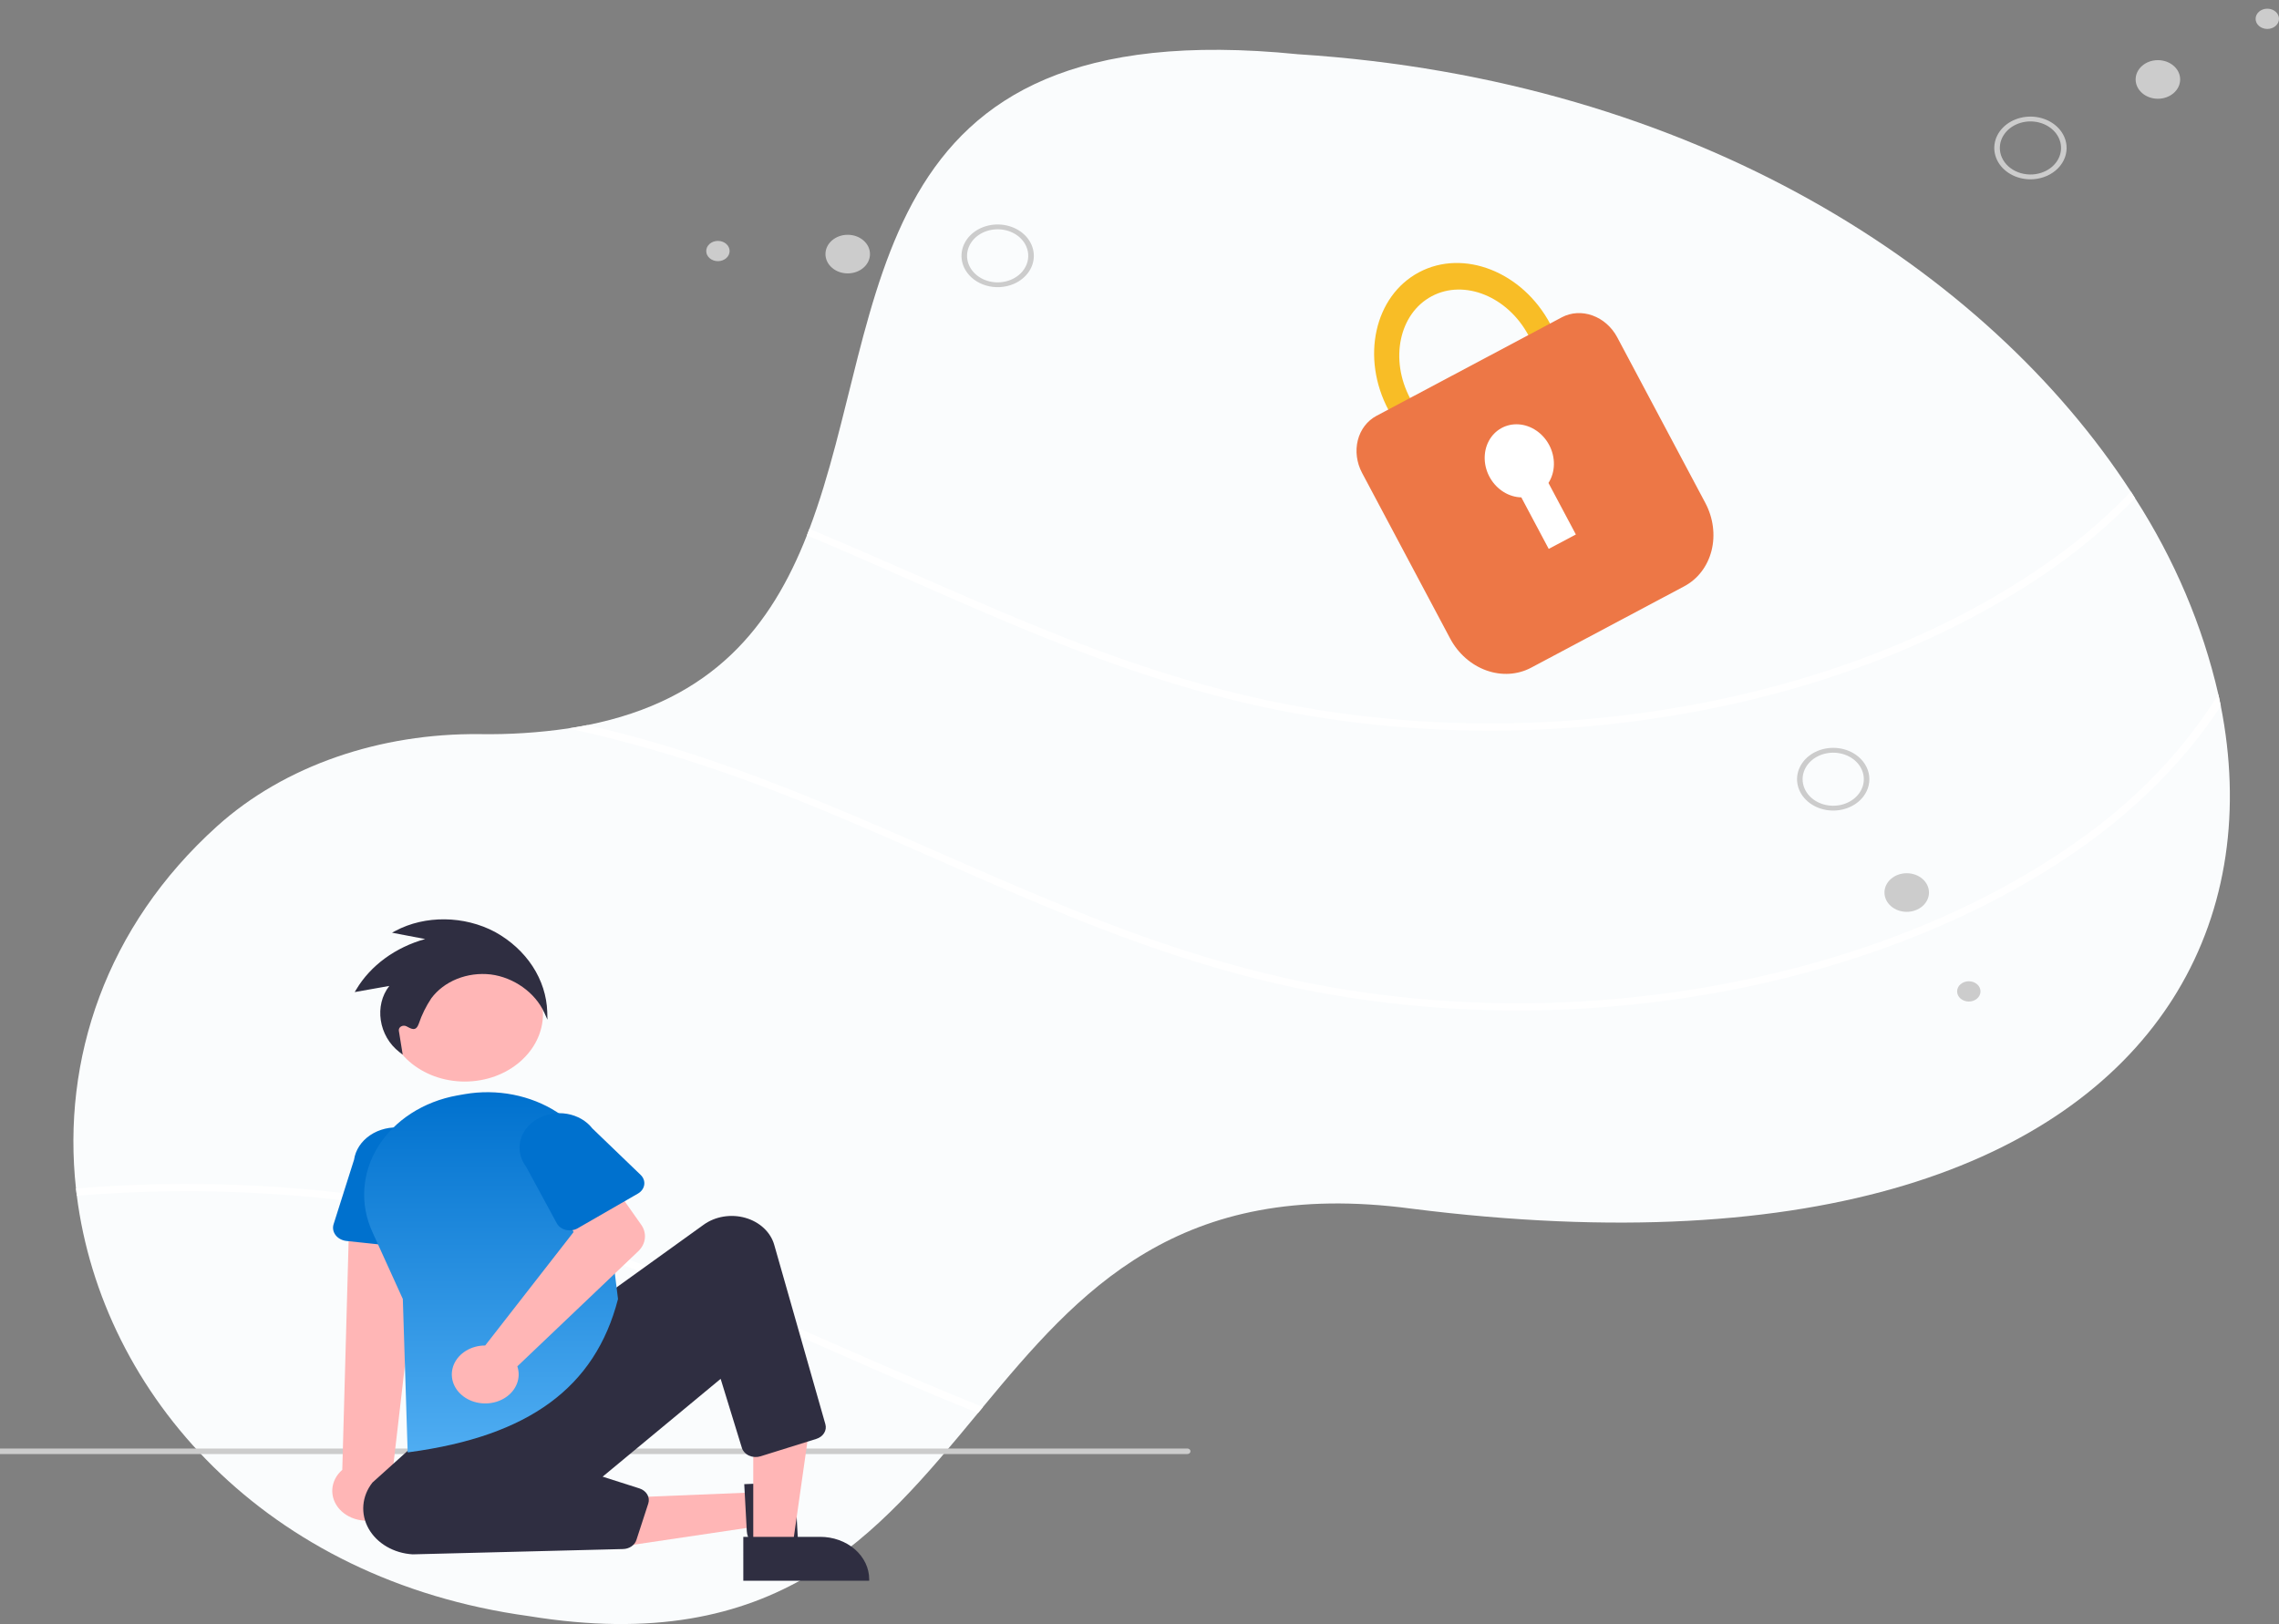<svg width="390" height="278" viewBox="0 0 390 278" fill="none" xmlns="http://www.w3.org/2000/svg">
<rect x="0" y="0" width="390" height="278" fill="#808080" stroke="none"/>
<g clip-path="url(#clip0_8_199)">
<path d="M372.547 169.81C372.113 170.532 371.661 171.242 371.194 171.949C353.301 198.984 311.678 215.774 241.482 206.887C201.625 201.602 184.651 220.989 168.215 240.848C167.934 241.19 167.653 241.533 167.367 241.876C150.155 262.7 133.114 283.583 90.506 276.641C45.335 270.447 17.457 238.638 13.144 204.678C13.091 204.265 13.044 203.848 13.001 203.435C10.577 181.417 18.067 158.619 37.174 141.408C48.715 131.014 65.113 125.493 82.04 125.666C87.136 125.749 92.23 125.421 97.257 124.688C98.366 124.518 99.443 124.333 100.49 124.122C122.054 119.848 131.991 107.142 138.085 91.636C138.228 91.269 138.371 90.901 138.509 90.529C152.503 53.551 146.032 1.648 222.108 9.283C290.185 13.636 340.146 46.374 364.652 84.145C364.895 84.525 365.138 84.905 365.376 85.285C372.112 95.765 376.918 107.094 379.622 118.861C379.774 119.522 379.912 120.183 380.041 120.843C383.507 138.385 381.236 155.435 372.547 169.81Z" fill="#FAFCFD"/>
<path d="M365.376 85.285C360.492 90.319 354.988 94.876 348.964 98.875C325.495 114.484 295.77 122.949 266.446 124.725C251.375 125.644 236.231 124.752 221.442 122.074C206.396 119.34 192.045 114.525 178.147 108.901C164.63 103.43 151.512 97.26 138.085 91.636C138.228 91.269 138.371 90.901 138.509 90.529C153.15 96.641 167.491 103.376 182.304 109.198C196.259 114.686 210.705 119.163 225.812 121.558C240.886 123.931 256.27 124.454 271.512 123.11C300.756 120.558 330.504 111.201 352.987 94.46C357.208 91.318 361.111 87.867 364.652 84.145C364.895 84.525 365.138 84.905 365.376 85.285Z" fill="white"/>
<path d="M380.041 120.843C373.508 130.89 364.286 139.752 353.725 146.776C330.257 162.385 300.532 170.85 271.207 172.626C256.136 173.545 240.992 172.653 226.203 169.975C211.157 167.241 196.807 162.426 182.908 156.802C168.758 151.074 155.04 144.579 140.952 138.744C126.877 132.913 112.412 127.942 97.257 124.688C98.366 124.518 99.443 124.333 100.49 124.122C101.48 124.345 102.468 124.576 103.452 124.816C133.086 132.001 159.24 146.161 187.065 157.099C201.02 162.587 215.466 167.063 230.574 169.459C245.647 171.832 261.031 172.355 276.273 171.011C305.517 168.459 335.266 159.102 357.748 142.361C366.647 135.764 374.063 127.797 379.622 118.861C379.774 119.522 379.912 120.182 380.041 120.843Z" fill="white"/>
<path d="M85.835 209.055C115.031 216.133 140.847 229.983 168.215 240.848C167.934 241.19 167.653 241.533 167.367 241.876C166.672 241.599 165.982 241.323 165.291 241.042C151.141 235.314 137.424 228.819 123.335 222.984C108.96 217.029 94.181 211.971 78.674 208.721C57.238 204.243 35.095 202.877 13.144 204.678C13.091 204.265 13.044 203.848 13.001 203.435C37.471 201.432 62.157 203.337 85.835 209.055Z" fill="white"/>
<path d="M203.182 248.899H-4.455C-4.6 248.899 -4.738 248.849 -4.84 248.76C-4.943 248.672 -5 248.551 -5 248.426C-5 248.301 -4.943 248.18 -4.84 248.092C-4.738 248.003 -4.6 247.953 -4.455 247.953H203.182C203.327 247.953 203.466 248.003 203.568 248.092C203.67 248.18 203.727 248.301 203.727 248.426C203.727 248.551 203.67 248.672 203.568 248.76C203.466 248.849 203.327 248.899 203.182 248.899Z" fill="#CCCCCC"/>
<path d="M79.537 185.136C86.929 185.136 92.922 179.938 92.922 173.527C92.922 167.116 86.929 161.918 79.537 161.918C72.144 161.918 66.152 167.116 66.152 173.527C66.152 179.938 72.144 185.136 79.537 185.136Z" fill="#FFB6B6"/>
<path d="M129.62 255.44L129.933 261.229L104.339 265.029L103.878 256.486L129.62 255.44Z" fill="#FFB6B6"/>
<path d="M136.01 253.701L136.721 266.86L136.448 266.871C134.346 266.991 132.251 266.552 130.444 265.612C128.81 264.709 127.87 263.458 127.796 262.09V262.09L127.362 254.053L136.01 253.701Z" fill="#2F2E41"/>
<path d="M128.904 264.965L135.586 264.965L138.764 242.614L128.903 242.615L128.904 264.965Z" fill="#FFB6B6"/>
<path d="M127.2 263.073L140.358 263.073H140.359C141.46 263.073 142.55 263.261 143.568 263.626C144.585 263.992 145.509 264.528 146.288 265.203C147.067 265.878 147.684 266.68 148.106 267.562C148.527 268.444 148.744 269.39 148.744 270.345V270.582L127.201 270.582L127.2 263.073Z" fill="#2F2E41"/>
<path d="M65.827 259.551C66.559 259.166 67.185 258.647 67.66 258.03C68.136 257.413 68.45 256.713 68.58 255.979C68.71 255.245 68.653 254.496 68.413 253.784C68.172 253.071 67.755 252.413 67.19 251.855L72.523 205.841L59.822 206.611L58.574 251.6C57.557 252.485 56.95 253.663 56.868 254.911C56.786 256.159 57.234 257.389 58.128 258.369C59.022 259.349 60.3 260.011 61.719 260.229C63.138 260.447 64.599 260.205 65.827 259.551V259.551Z" fill="#FFB6B6"/>
<path d="M72.461 213.817L59.3 212.426C58.925 212.386 58.565 212.277 58.244 212.106C57.922 211.935 57.647 211.706 57.437 211.434C57.227 211.162 57.087 210.854 57.026 210.531C56.966 210.208 56.986 209.878 57.086 209.563L60.591 198.509C60.835 196.849 61.829 195.34 63.353 194.314C64.879 193.288 66.81 192.828 68.726 193.035C70.641 193.243 72.383 194.1 73.57 195.42C74.758 196.74 75.293 198.414 75.059 200.076L75.402 211.498C75.412 211.825 75.34 212.15 75.192 212.451C75.044 212.752 74.823 213.022 74.544 213.242C74.264 213.462 73.934 213.627 73.574 213.726C73.215 213.826 72.835 213.857 72.461 213.817Z" fill="#0071CE"/>
<path d="M70.62 266.069C69.025 265.974 67.487 265.516 66.162 264.741C64.836 263.966 63.771 262.901 63.072 261.654C62.373 260.407 62.067 259.022 62.183 257.639C62.299 256.257 62.834 254.925 63.734 253.779L72.331 246.039L103.667 221.697L120.42 209.641C121.397 208.937 122.565 208.46 123.813 208.255C125.061 208.05 126.348 208.123 127.555 208.467C128.762 208.812 129.848 209.416 130.711 210.224C131.575 211.032 132.188 212.017 132.493 213.086L141.245 243.794C141.392 244.305 141.315 244.845 141.028 245.309C140.742 245.773 140.267 246.128 139.695 246.306L130.153 249.285C129.834 249.385 129.494 249.426 129.155 249.406C128.816 249.385 128.486 249.305 128.185 249.168C127.884 249.031 127.619 248.842 127.407 248.612C127.195 248.382 127.04 248.116 126.953 247.832L123.323 236.027L103.127 252.771L109.429 254.783C110.006 254.97 110.483 255.338 110.763 255.814C111.043 256.291 111.107 256.841 110.942 257.356L108.905 263.613C108.765 264.049 108.467 264.435 108.055 264.714C107.643 264.992 107.139 265.149 106.617 265.161L70.62 266.069Z" fill="#2F2E41"/>
<path d="M69.764 248.616L68.935 222.358L63.706 210.842C62.639 208.492 62.176 205.968 62.351 203.448C62.526 200.927 63.334 198.469 64.718 196.248C66.103 194.026 68.03 192.094 70.366 190.586C72.702 189.078 75.39 188.031 78.241 187.518C78.671 187.441 79.101 187.365 79.529 187.292C82.264 186.821 85.082 186.852 87.803 187.382C90.523 187.913 93.086 188.932 95.325 190.373C97.564 191.814 99.431 193.646 100.805 195.75C102.179 197.855 103.029 200.186 103.302 202.592L105.759 222.36L105.749 222.398C101.832 237.512 90.494 245.83 70.069 248.575L69.764 248.616Z" fill="url(#paint0_linear_8_199)"/>
<path d="M82.13 230.377C82.428 230.337 82.729 230.318 83.03 230.319L98.159 210.895L95.294 205.771L103.644 201.01L109.733 209.653C110.225 210.351 110.442 211.169 110.352 211.984C110.263 212.798 109.871 213.566 109.236 214.171L88.531 233.886C88.856 234.854 88.834 235.884 88.467 236.84C88.101 237.796 87.408 238.633 86.48 239.239C85.552 239.845 84.433 240.191 83.272 240.233C82.111 240.274 80.964 240.007 79.982 239.469C79 238.931 78.23 238.146 77.775 237.219C77.32 236.292 77.201 235.266 77.434 234.279C77.668 233.292 78.242 232.39 79.08 231.693C79.919 230.996 80.983 230.537 82.13 230.377Z" fill="#FFB6B6"/>
<path d="M96.835 210.533C96.495 210.451 96.18 210.307 95.911 210.109C95.642 209.912 95.425 209.666 95.275 209.39L90.043 199.727C89.046 198.425 88.684 196.832 89.038 195.299C89.392 193.766 90.433 192.417 91.931 191.548C93.43 190.679 95.265 190.361 97.034 190.663C98.803 190.966 100.361 191.864 101.368 193.161L109.634 201.117C109.87 201.344 110.047 201.613 110.152 201.904C110.258 202.196 110.289 202.504 110.245 202.807C110.201 203.111 110.082 203.402 109.896 203.662C109.711 203.922 109.463 204.144 109.169 204.313L98.852 210.257C98.558 210.426 98.226 210.538 97.878 210.586C97.53 210.634 97.174 210.616 96.835 210.533Z" fill="#0071CE"/>
<path d="M347.963 30.678C346.742 30.763 345.52 30.533 344.451 30.015C343.382 29.498 342.513 28.718 341.956 27.773C341.398 26.828 341.176 25.76 341.317 24.706C341.459 23.651 341.958 22.657 342.751 21.848C343.545 21.04 344.597 20.453 345.774 20.163C346.952 19.873 348.202 19.892 349.367 20.218C350.532 20.545 351.56 21.163 352.319 21.996C353.079 22.828 353.537 23.838 353.635 24.896C353.767 26.315 353.243 27.721 352.18 28.806C351.116 29.89 349.599 30.564 347.963 30.678ZM347.886 29.855C348.919 29.782 349.903 29.446 350.716 28.889C351.528 28.331 352.131 27.578 352.45 26.723C352.768 25.868 352.787 24.95 352.504 24.086C352.221 23.222 351.649 22.45 350.86 21.867C350.071 21.285 349.1 20.919 348.072 20.815C347.043 20.711 346.001 20.874 345.079 21.284C344.157 21.693 343.396 22.33 342.891 23.115C342.387 23.899 342.162 24.796 342.245 25.692C342.3 26.286 342.49 26.866 342.803 27.397C343.117 27.928 343.548 28.4 344.071 28.786C344.595 29.173 345.202 29.466 345.856 29.65C346.511 29.833 347.201 29.902 347.886 29.855V29.855Z" fill="#CCCCCC"/>
<path d="M369.276 16.904C371.38 16.904 373.085 15.424 373.085 13.6C373.085 11.775 371.38 10.296 369.276 10.296C367.172 10.296 365.467 11.775 365.467 13.6C365.467 15.424 367.172 16.904 369.276 16.904Z" fill="#CCCCCC"/>
<path d="M387.999 4.956C389.104 4.956 390 4.18 390 3.221C390 2.263 389.104 1.486 387.999 1.486C386.894 1.486 385.998 2.263 385.998 3.221C385.998 4.18 386.894 4.956 387.999 4.956Z" fill="#CCCCCC"/>
<path d="M318.879 136.341C318.204 137.227 317.241 137.919 316.113 138.33C314.984 138.742 313.74 138.854 312.538 138.652C311.336 138.45 310.231 137.944 309.36 137.197C308.49 136.45 307.895 135.496 307.65 134.456C307.405 133.416 307.521 132.336 307.984 131.353C308.447 130.37 309.235 129.528 310.249 128.933C311.264 128.339 312.459 128.019 313.683 128.013C314.907 128.008 316.106 128.317 317.127 128.903C318.495 129.689 319.448 130.913 319.776 132.308C320.105 133.702 319.782 135.153 318.879 136.341ZM309.345 130.877C308.774 131.627 308.472 132.507 308.477 133.405C308.483 134.303 308.795 135.18 309.375 135.925C309.955 136.669 310.776 137.248 311.735 137.587C312.694 137.927 313.748 138.012 314.763 137.832C315.778 137.652 316.708 137.215 317.437 136.577C318.166 135.938 318.66 135.127 318.857 134.245C319.053 133.363 318.944 132.45 318.543 131.622C318.142 130.793 317.466 130.087 316.602 129.592C315.443 128.929 314.027 128.692 312.667 128.933C311.306 129.174 310.112 129.873 309.345 130.877Z" fill="#CCCCCC"/>
<path d="M326.294 156.084C328.398 156.084 330.103 154.605 330.103 152.78C330.103 150.956 328.398 149.477 326.294 149.477C324.19 149.477 322.485 150.956 322.485 152.78C322.485 154.605 324.19 156.084 326.294 156.084Z" fill="#CCCCCC"/>
<path d="M336.919 171.441C338.024 171.441 338.92 170.664 338.92 169.706C338.92 168.748 338.024 167.971 336.919 167.971C335.814 167.971 334.918 168.748 334.918 169.706C334.918 170.664 335.814 171.441 336.919 171.441Z" fill="#CCCCCC"/>
<path d="M165.185 46.181C164.64 45.23 164.433 44.161 164.589 43.108C164.745 42.054 165.258 41.065 166.062 40.265C166.866 39.465 167.926 38.889 169.108 38.611C170.289 38.333 171.539 38.365 172.7 38.703C173.86 39.042 174.879 39.671 175.627 40.511C176.375 41.352 176.82 42.365 176.903 43.425C176.987 44.484 176.707 45.541 176.098 46.462C175.489 47.383 174.579 48.127 173.483 48.599C172.012 49.231 170.313 49.332 168.757 48.878C167.202 48.425 165.917 47.455 165.185 46.181ZM175.418 41.771C174.957 40.966 174.232 40.298 173.333 39.851C172.434 39.404 171.403 39.199 170.37 39.26C169.336 39.322 168.347 39.648 167.527 40.197C166.707 40.746 166.094 41.493 165.764 42.345C165.434 43.197 165.402 44.114 165.673 44.981C165.944 45.848 166.506 46.626 167.287 47.216C168.068 47.806 169.033 48.183 170.06 48.297C171.088 48.412 172.131 48.26 173.059 47.86C174.302 47.323 175.248 46.38 175.69 45.238C176.133 44.097 176.035 42.85 175.418 41.771Z" fill="#CCCCCC"/>
<path d="M145.069 46.798C147.172 46.798 148.878 45.319 148.878 43.494C148.878 41.67 147.172 40.191 145.069 40.191C142.965 40.191 141.259 41.67 141.259 43.494C141.259 45.319 142.965 46.798 145.069 46.798Z" fill="#CCCCCC"/>
<path d="M122.856 44.706C123.961 44.706 124.857 43.929 124.857 42.971C124.857 42.013 123.961 41.236 122.856 41.236C121.751 41.236 120.855 42.013 120.855 42.971C120.855 43.929 121.751 44.706 122.856 44.706Z" fill="#CCCCCC"/>
<path d="M93.682 174.543L93.124 173.309C91.585 169.907 87.904 167.292 83.965 166.801C82 166.578 80.002 166.844 78.204 167.567C76.406 168.29 74.881 169.441 73.808 170.886C72.897 172.257 72.177 173.717 71.665 175.236C71.489 175.688 71.312 176.015 70.972 176.114C70.59 176.233 70.209 176.029 69.578 175.689C69.437 175.614 69.274 175.574 69.109 175.576C68.943 175.578 68.782 175.62 68.643 175.698C68.504 175.776 68.394 175.887 68.325 176.018C68.256 176.148 68.231 176.293 68.253 176.435L68.915 180.533L68.361 180.106C64.758 177.324 64.017 172.089 66.621 168.768L60.696 169.823L60.963 169.382C63.423 165.263 67.664 162.156 72.758 160.742L67.084 159.658L67.657 159.351C72.739 156.636 79.444 156.713 84.737 159.542C87.395 161.019 89.597 163.037 91.15 165.42C92.704 167.804 93.562 170.481 93.65 173.218L93.682 174.543Z" fill="#2F2E41"/>
<path d="M260.083 79.055C252.45 83.114 242.37 79.138 237.613 70.192C232.856 61.246 235.197 50.666 242.831 46.608C250.465 42.549 260.545 46.524 265.301 55.47C270.058 64.416 267.717 74.996 260.083 79.055ZM245.011 50.707C239.426 53.676 237.774 61.531 241.329 68.216C244.883 74.902 252.319 77.925 257.904 74.955C263.488 71.986 265.14 64.131 261.585 57.446C258.031 50.76 250.595 47.737 245.011 50.707Z" fill="#F8BD26"/>
<path d="M288.226 100.357L262.007 114.299C259.693 115.525 256.937 115.689 254.343 114.755C251.749 113.821 249.529 111.864 248.17 109.315L233.084 80.943C232.158 79.196 231.897 77.187 232.36 75.357C232.823 73.527 233.971 72.025 235.553 71.181L267.273 54.315C268.857 53.476 270.744 53.363 272.52 54.003C274.296 54.643 275.816 55.982 276.746 57.727L291.832 86.1C293.186 88.652 293.566 91.586 292.89 94.259C292.214 96.932 290.537 99.125 288.226 100.357Z" fill="#ED7746"/>
<path d="M265.105 76.173C264.573 75.17 263.808 74.315 262.89 73.694C261.971 73.073 260.932 72.709 259.879 72.64C258.826 72.571 257.798 72.799 256.9 73.301C256.002 73.803 255.267 74.56 254.77 75.495C254.273 76.43 254.033 77.508 254.074 78.62C254.115 79.731 254.436 80.835 255.003 81.817C255.571 82.8 256.364 83.626 257.302 84.21C258.24 84.794 259.289 85.115 260.34 85.14L265.029 93.959L269.674 91.489L264.985 82.671C265.573 81.753 265.895 80.661 265.916 79.514C265.937 78.368 265.657 77.211 265.105 76.173Z" fill="white"/>
</g>
<defs>
<linearGradient id="paint0_linear_8_199" x1="84.037" y1="186.96" x2="84.037" y2="248.616" gradientUnits="userSpaceOnUse">
<stop stop-color="#0071CE"/>
<stop offset="1" stop-color="#4FADF2"/>
</linearGradient>
<clipPath id="clip0_8_199">
<rect width="395" height="278" fill="white" transform="translate(-5)"/>
</clipPath>
</defs>
</svg>

